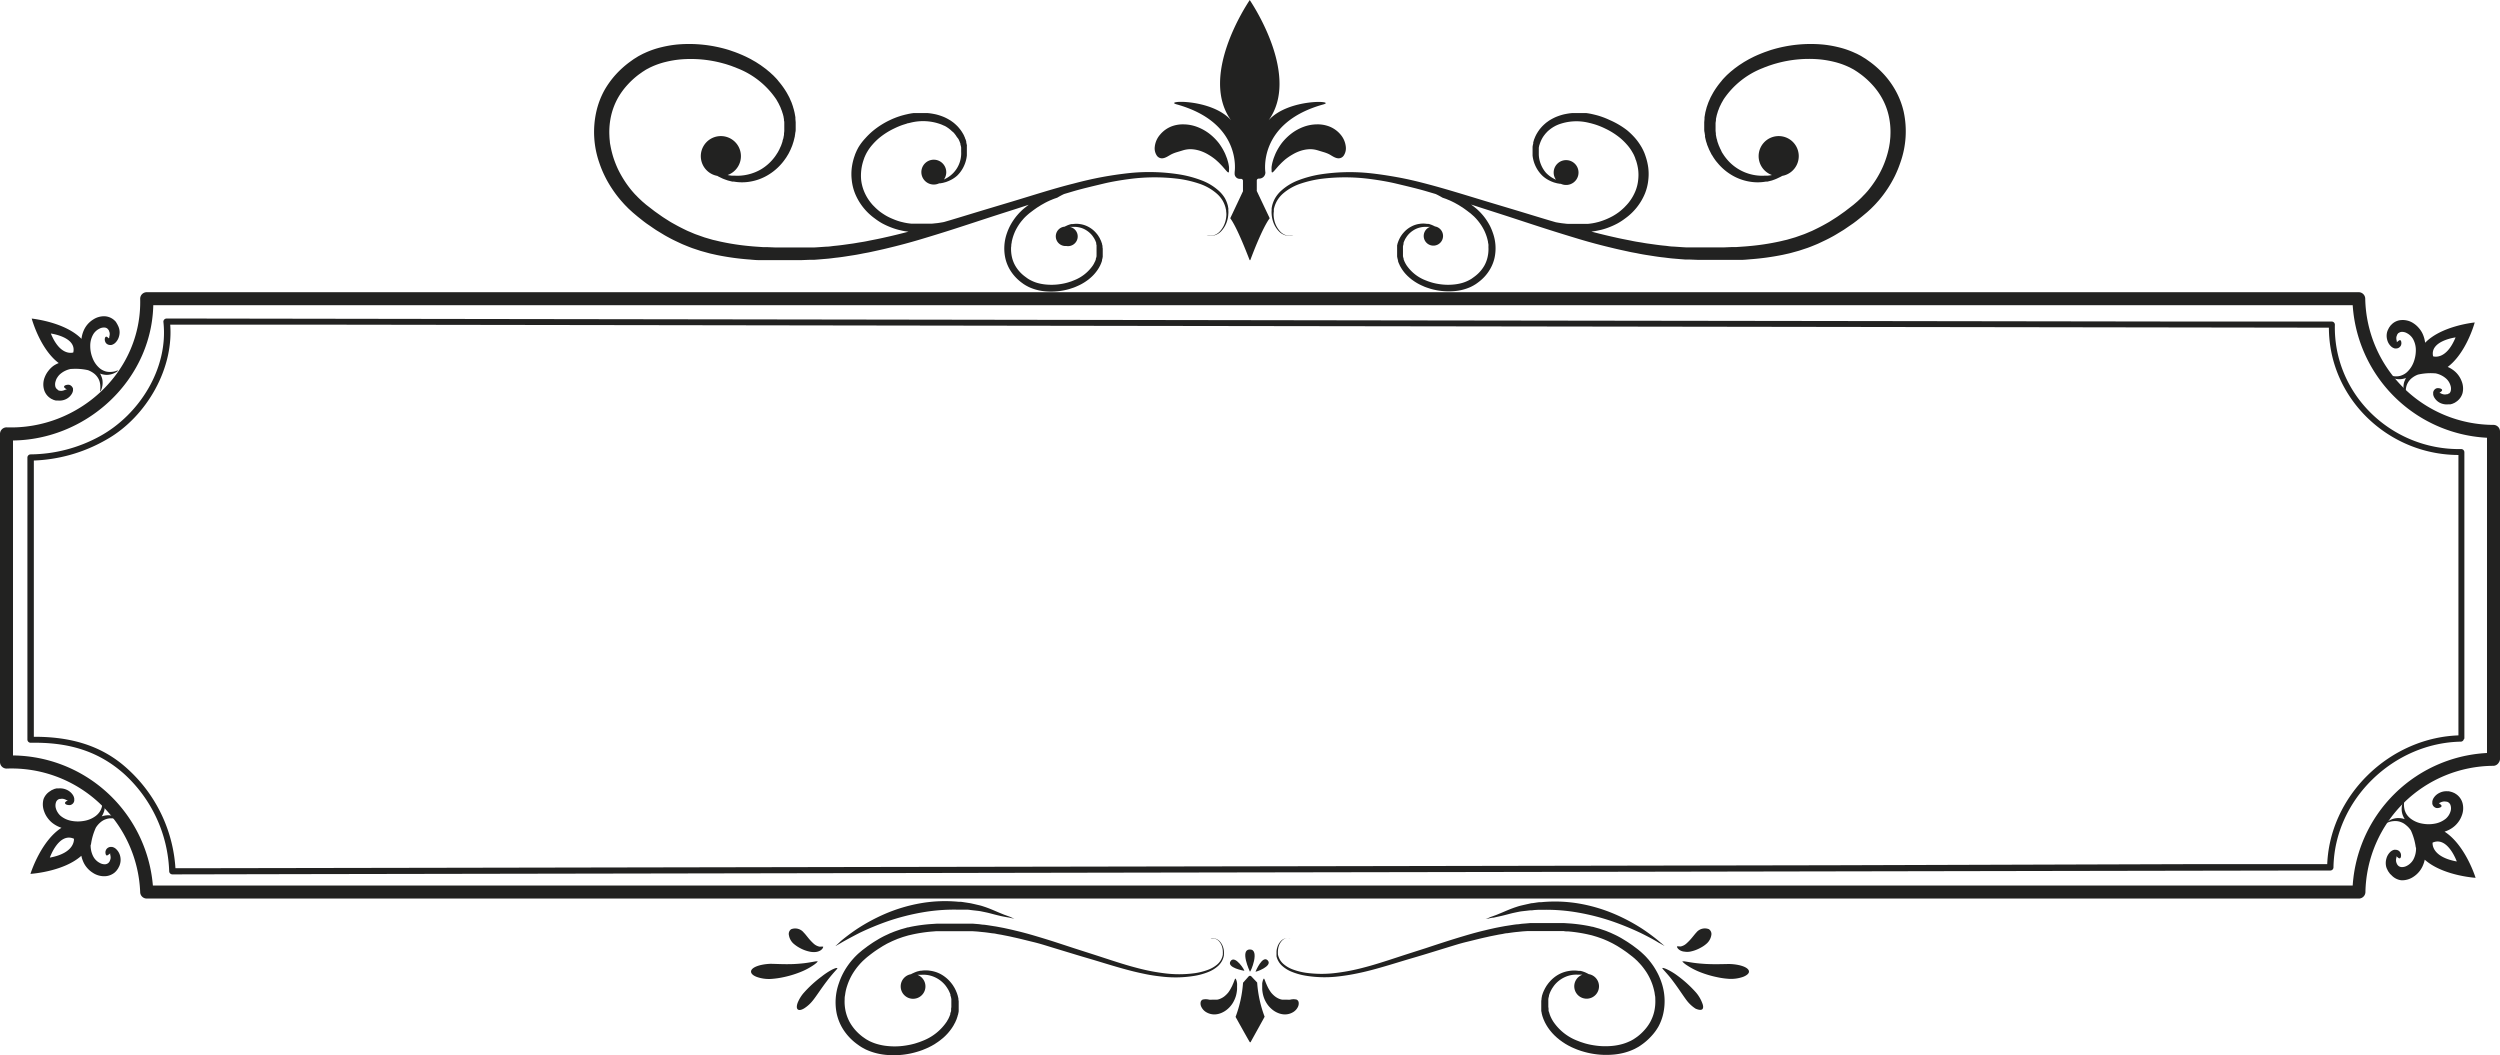 <svg xmlns="http://www.w3.org/2000/svg" viewBox="0 0 517.19 218.31"><defs><style>.cls-1{fill:#222221;}</style></defs><g id="Capa_2" data-name="Capa 2"><g id="object"><path class="cls-1" d="M268.24,206.79a.77.77,0,0,1,.41.51,1.6,1.6,0,0,1-.14,1,2.54,2.54,0,0,1-1.07,1.13,3.26,3.26,0,0,1-1.86.42,3.86,3.86,0,0,1-1.19-.29,4.57,4.57,0,0,1-1.31-.81,5.37,5.37,0,0,1-1.07-1.25,5.89,5.89,0,0,1-.65-1.46,7.06,7.06,0,0,1-.24-1.41c0-.22,0-.43,0-.62s0-.37,0-.53.06-.31.08-.44.07-.23.1-.32.12-.27.17-.27.1.09.17.26l.26.68c.06.14.13.28.19.44l.23.48a8.13,8.13,0,0,0,.62,1,4.92,4.92,0,0,0,.79.79,3.73,3.73,0,0,0,.83.5,2.8,2.8,0,0,0,.72.21l.14,0h.32l.58,0a2.85,2.85,0,0,0,.58,0A2.74,2.74,0,0,1,268.24,206.79Z"/><path class="cls-1" d="M261.62,210.33a24.82,24.82,0,0,1-1.54-7s0-.06,0-.06L258.88,202a.38.38,0,0,0-.57,0l-1.16,1.31s0,0,0,.06a24.93,24.93,0,0,1-1.54,7s2.38,4.3,2.92,5.19a.12.12,0,0,0,.21,0C259.24,214.63,261.63,210.36,261.62,210.33Z"/><path class="cls-1" d="M248.8,206.79a.75.75,0,0,0-.41.51,1.54,1.54,0,0,0,.14,1,2.54,2.54,0,0,0,1.07,1.13,3.26,3.26,0,0,0,1.86.42,3.86,3.86,0,0,0,1.19-.29,4.71,4.71,0,0,0,1.31-.81,5.37,5.37,0,0,0,1.07-1.25,6.28,6.28,0,0,0,.65-1.46,7.06,7.06,0,0,0,.24-1.41c0-.22,0-.43,0-.62a4.15,4.15,0,0,0,0-.53c0-.16-.05-.31-.07-.44s-.07-.23-.1-.32-.12-.27-.17-.27-.1.09-.17.26l-.26.68c-.06.14-.13.28-.19.44s-.15.31-.24.48a6.94,6.94,0,0,1-.61,1,5.36,5.36,0,0,1-.79.79,3.57,3.57,0,0,1-.84.5,2.63,2.63,0,0,1-.71.21l-.14,0h-.32l-.58,0a2.84,2.84,0,0,1-.58,0A2.74,2.74,0,0,0,248.8,206.79Z"/><path class="cls-1" d="M258.57,201s-2.15-4.57,0-4.58S258.7,201.25,258.57,201Z"/><path class="cls-1" d="M259.74,201s1.44-3.5,2.53-2.31S259.65,201.17,259.74,201Z"/><path class="cls-1" d="M257.4,200.83s-3.74-.62-2.82-2S257.63,200.87,257.4,200.83Z"/><path class="cls-1" d="M344.09,209.69a10.3,10.3,0,0,1-1,2.68,10.59,10.59,0,0,1-1.48,2,11.86,11.86,0,0,1-1.71,1.55l-.46.33-.24.16-.25.16-.51.28-.26.14-.26.12a12.09,12.09,0,0,1-2.12.73,13.47,13.47,0,0,1-2.16.34,16.66,16.66,0,0,1-4.19-.19,16.14,16.14,0,0,1-2-.47c-.33-.09-.64-.2-.95-.31s-.31-.12-.47-.18l-.45-.19-.45-.2-.43-.22-.22-.11-.21-.12-.42-.24-.41-.27-.2-.13-.19-.14-.39-.28-.36-.3a2.67,2.67,0,0,1-.36-.31l-.34-.31c-.22-.23-.44-.44-.64-.69a10,10,0,0,1-1.06-1.48l-.22-.4-.1-.19-.09-.21-.18-.4-.15-.42-.07-.21-.06-.21-.1-.42c0-.14-.05-.28-.08-.42l0-.22,0-.21,0-.42c0-.14,0-.28,0-.42v-.2l0-.21,0-.41.06-.4,0-.19.05-.2L319,206l.12-.37.06-.18.07-.18.15-.35.17-.33.08-.17.1-.16.18-.31.21-.29a5.89,5.89,0,0,1,.44-.55,6.86,6.86,0,0,1,2-1.59,6.55,6.55,0,0,1,2.13-.67,6,6,0,0,1,1.86,0l.2,0,.19,0,.37.09c.23.08.45.15.64.23l.52.25.17.1a2.56,2.56,0,1,1-1.3.12l-.18,0-.34,0-.18,0h-.18a5.67,5.67,0,0,0-1.61.12,5.94,5.94,0,0,0-3.37,2.14c-.11.16-.23.31-.33.48a2.13,2.13,0,0,0-.16.25l-.14.26a.91.91,0,0,0-.07.14l-.07.14-.12.28-.1.29-.06.15a.83.83,0,0,1,0,.15l-.08.3-.06.32,0,.16a.78.78,0,0,0,0,.16l0,.32v.67l0,.33.05.34a1,1,0,0,0,0,.17l0,.17c0,.11,0,.22.08.34l.1.33.05.17.06.17.13.33.16.33.08.16.09.16.19.32a10.54,10.54,0,0,0,5,4l.41.16c.13.05.27.11.41.15s.56.19.85.27a14.63,14.63,0,0,0,1.77.38,14.8,14.8,0,0,0,3.71.13,11.65,11.65,0,0,0,1.86-.31,9.42,9.42,0,0,0,1.78-.63l.21-.09.21-.11.41-.23.19-.13a1.37,1.37,0,0,0,.2-.13l.4-.28a9.88,9.88,0,0,0,1.43-1.31,9,9,0,0,0,1.22-1.67,8.61,8.61,0,0,0,.85-2.18,9.55,9.55,0,0,0,.23-2.6c0-.23,0-.46-.05-.7s-.07-.47-.11-.71a13.09,13.09,0,0,0-.37-1.43,12.16,12.16,0,0,0-.57-1.43,12,12,0,0,0-.78-1.39,15.26,15.26,0,0,0-1-1.34c-.19-.21-.37-.42-.57-.62l-.29-.31-.32-.29a2.89,2.89,0,0,0-.32-.29l-.33-.28-.73-.56-.36-.28-.38-.27-.38-.26-.38-.26-.79-.5c-.27-.17-.54-.31-.82-.47s-.55-.29-.84-.43l-.43-.21-.44-.19-.44-.19-.45-.17-.92-.32-.94-.28c-.16-.05-.32-.08-.48-.12l-.48-.11a30.63,30.63,0,0,0-4-.61c-.34,0-.69,0-1-.08l-.52,0-.52,0-1.05,0-1.06,0h-2.14l-1.06,0h-.53l-.53,0-1.06.07-1.07.11c-.71.06-1.41.17-2.12.27-.36,0-.71.11-1.06.17s-.71.11-1.06.19c-.71.14-1.41.27-2.11.44-1.41.3-2.8.67-4.18,1s-2.76.78-4.12,1.19l-4,1.23c-1.33.41-2.66.8-4,1.19-2.6.78-5.13,1.58-7.59,2.22-1.24.33-2.45.6-3.65.83s-2.36.4-3.51.52a24.13,24.13,0,0,1-6.41-.19,13.42,13.42,0,0,1-2.74-.75,6.71,6.71,0,0,1-2.18-1.33,3.79,3.79,0,0,1-.73-.93,3.7,3.7,0,0,1-.39-1l0-.26a2.13,2.13,0,0,1,0-.25c0-.17,0-.33,0-.49a3.51,3.51,0,0,1,.17-.89,3.11,3.11,0,0,1,.76-1.3,1.85,1.85,0,0,1,1-.54,1.56,1.56,0,0,1,.68,0,.91.91,0,0,1,.17,0l.05,0a1,1,0,0,1-.23,0,1.66,1.66,0,0,0-.65,0,1.81,1.81,0,0,0-.87.55,3,3,0,0,0-.66,1.25,3.69,3.69,0,0,0-.13.84,3.4,3.4,0,0,0,0,.45,2,2,0,0,0,0,.24l.05.23a3.85,3.85,0,0,0,.39.92,3.64,3.64,0,0,0,.7.83,6.35,6.35,0,0,0,2.09,1.19,13.37,13.37,0,0,0,2.67.65,23.75,23.75,0,0,0,6.26,0c1.12-.14,2.27-.33,3.44-.58s2.36-.56,3.57-.9c2.42-.69,4.92-1.54,7.51-2.38l3.94-1.26c1.32-.44,2.66-.88,4-1.31s2.73-.86,4.12-1.27,2.79-.8,4.22-1.13c.71-.18,1.43-.33,2.14-.49l1.08-.21c.37-.06.72-.14,1.09-.19.73-.11,1.45-.24,2.18-.32.37,0,.73-.09,1.1-.12l1.1-.09.55-.05.55,0,1.1,0h3.24l1.08,0H323l.54,0,1.07.07a33.24,33.24,0,0,1,4.24.57l.52.12c.17,0,.35.07.52.12l1,.28,1,.34c.17.05.33.12.5.18l.48.2a4.89,4.89,0,0,1,.48.2l.47.22c.31.14.62.29.92.45s.6.32.89.5l.85.52.42.27c.13.1.27.19.41.28l.4.28c.14.09.26.2.39.29l.77.58.38.32a3.87,3.87,0,0,1,.37.32l.36.33.35.34c.23.23.44.48.65.71a16.15,16.15,0,0,1,1.14,1.51,17,17,0,0,1,.91,1.59,14.36,14.36,0,0,1,.68,1.65A12,12,0,0,1,344.09,209.69Z"/><path class="cls-1" d="M352.14,208.81c.27-.22.26-.71,0-1.33a7.24,7.24,0,0,0-1.24-2.11,24.36,24.36,0,0,0-3.74-3.43,13.17,13.17,0,0,0-2.18-1.35,4.12,4.12,0,0,0-.75-.3c-.18-.06-.3-.08-.32,0s.05.12.17.27l.52.58c.43.48,1,1.14,1.54,1.88,1.12,1.48,2.24,3.24,2.84,4a7.25,7.25,0,0,0,1.8,1.65C351.39,208.93,351.88,209,352.14,208.81Z"/><path class="cls-1" d="M361.82,201c0-.86-1.83-1.5-4-1.57-1.08,0-3.49.12-5.64-.06a27.14,27.14,0,0,1-2.84-.35l-.92-.15c-.22,0-.36,0-.38,0s.06.14.24.29a5.48,5.48,0,0,0,.76.57,14.46,14.46,0,0,0,2.72,1.4,21,21,0,0,0,3.36,1,16.28,16.28,0,0,0,2.59.37,7.55,7.55,0,0,0,2.92-.42C361.38,201.78,361.83,201.39,361.82,201Z"/><path class="cls-1" d="M344.37,195.71l-1.17-1a40.57,40.57,0,0,0-3.42-2.54,38.31,38.31,0,0,0-5.59-3,33.06,33.06,0,0,0-7.49-2.24,29.53,29.53,0,0,0-7.84-.29l-.44,0-.44.06-.86.13c-.28,0-.56.08-.83.14l-.8.18c-.52.12-1,.22-1.51.38l-.7.23-.65.24c-.85.33-1.58.66-2.24.93l-.9.37-.78.28-.33.12-.3.12a1.59,1.59,0,0,1-.43.18.91.91,0,0,1-.29,0l-.1,0,.09,0a1,1,0,0,0,.3.06,1.55,1.55,0,0,0,.49-.09,6.19,6.19,0,0,1,.64-.12c.25,0,.53-.08.83-.15s.63-.13,1-.22c.7-.16,1.48-.38,2.33-.59l.65-.14.69-.14c.45-.09.95-.13,1.46-.19l.77-.09c.27,0,.54,0,.81-.06l.82-.05.43,0H319a38.08,38.08,0,0,1,7.42.56,47,47,0,0,1,7.23,1.86,58.69,58.69,0,0,1,5.7,2.34c1.59.78,2.85,1.46,3.72,2Z"/><path class="cls-1" d="M353.52,192.22a2.27,2.27,0,0,0-2.61.72c-.2.2-.49.58-.84,1a10.49,10.49,0,0,1-1.17,1.23,2.55,2.55,0,0,1-1.2.63c-.38,0-.69-.06-.75,0s0,.12.05.26a1.53,1.53,0,0,0,.46.47,2.09,2.09,0,0,0,1,.34,3.55,3.55,0,0,0,1.17,0,7.27,7.27,0,0,0,2.16-.79,6.06,6.06,0,0,0,1.35-.94,3,3,0,0,0,.89-1.67A1.2,1.2,0,0,0,353.52,192.22Z"/><path class="cls-1" d="M173.1,209.72a10.37,10.37,0,0,0,1,2.67,11,11,0,0,0,1.47,2.05,11.42,11.42,0,0,0,1.72,1.55l.46.33.24.16.25.16c.16.1.34.19.51.28l.25.14.26.12a12.19,12.19,0,0,0,2.13.73,13.47,13.47,0,0,0,2.16.34,16.56,16.56,0,0,0,4.18-.19,15.87,15.87,0,0,0,2-.47c.32-.09.64-.2.95-.31.16-.05.31-.12.46-.18l.46-.19.45-.2.43-.22.22-.11.21-.12.42-.24.4-.27.2-.13.2-.14.38-.28.37-.3c.13-.09.24-.2.36-.3l.34-.32c.22-.23.44-.44.64-.69a10,10,0,0,0,1.06-1.48l.21-.4.11-.19.09-.21.18-.4c.05-.14.1-.28.14-.42l.08-.21c0-.07,0-.14.05-.21s.07-.28.11-.42.05-.28.08-.42l0-.22a1.49,1.49,0,0,0,0-.21l0-.42v-.62l0-.21,0-.41-.06-.4,0-.19-.05-.2-.09-.38-.12-.37-.06-.18-.08-.18-.14-.35-.17-.33-.08-.17s-.07-.1-.1-.16l-.19-.31c-.06-.1-.13-.19-.2-.29s-.29-.37-.44-.55a7.16,7.16,0,0,0-2-1.59,6.55,6.55,0,0,0-2.13-.67,6,6,0,0,0-1.86,0l-.2,0-.19.05-.37.09a6.65,6.65,0,0,0-.64.24l-.53.24-.16.1a2.56,2.56,0,1,0,1.3.12l.18,0,.34,0,.18,0h.18a5.67,5.67,0,0,1,1.61.12,6,6,0,0,1,3.37,2.14c.11.16.23.31.33.48s.11.16.16.25l.14.26.07.14.06.14.13.28.1.29,0,.15s0,.1.05.15l.08.3.06.32,0,.16s0,.1,0,.16,0,.21,0,.32V208c0,.11,0,.22,0,.33l-.05.34c0,.06,0,.11,0,.17l0,.17c0,.11,0,.22-.07.34l-.1.33c0,.06,0,.12,0,.17l-.07.17-.13.33-.15.33-.08.16-.1.16-.18.32a10.59,10.59,0,0,1-5,4l-.41.16c-.14.05-.27.11-.41.15s-.56.19-.85.27a15.05,15.05,0,0,1-1.77.38,14.36,14.36,0,0,1-3.71.13,11.65,11.65,0,0,1-1.86-.31,9.86,9.86,0,0,1-1.78-.62l-.22-.1-.2-.11-.41-.23-.2-.13-.19-.13-.4-.28a10.51,10.51,0,0,1-1.44-1.31,9.43,9.43,0,0,1-1.21-1.67,8.61,8.61,0,0,1-.85-2.18,9.17,9.17,0,0,1-.23-2.6c0-.23,0-.46.05-.7s.07-.47.11-.7a9.52,9.52,0,0,1,.37-1.44,12.16,12.16,0,0,1,.57-1.43,12,12,0,0,1,.78-1.39,13.46,13.46,0,0,1,1-1.34c.18-.2.36-.42.56-.62l.3-.31.32-.29.32-.29.33-.28.72-.56.37-.28.37-.27.38-.26.39-.26.79-.5c.26-.17.54-.31.81-.47s.56-.29.85-.43l.43-.21.44-.19.44-.18a3.52,3.52,0,0,1,.45-.18l.91-.32.95-.28c.15-.05.32-.08.48-.12l.48-.11a30.63,30.63,0,0,1,4-.61l1-.08.52,0,.53,0,1.05,0,1.06,0h2.14l1.05,0h.54l.53,0,1.06.07,1.06.11c.71.06,1.42.17,2.13.27.36,0,.71.11,1.06.17s.71.11,1.06.19c.71.14,1.41.27,2.11.44,1.41.3,2.8.67,4.18,1s2.76.78,4.11,1.19l4.05,1.23c1.33.41,2.66.8,4,1.19,2.6.78,5.13,1.58,7.59,2.22,1.23.33,2.45.6,3.64.84s2.37.39,3.52.51a24.13,24.13,0,0,0,6.41-.19,13.42,13.42,0,0,0,2.74-.75,6.82,6.82,0,0,0,2.18-1.33,4,4,0,0,0,.73-.93,3.7,3.7,0,0,0,.39-1l.05-.26c0-.08,0-.17,0-.25a2.69,2.69,0,0,0,0-.49,3.13,3.13,0,0,0-.16-.89,3.22,3.22,0,0,0-.76-1.3,2,2,0,0,0-1-.54,1.52,1.52,0,0,0-.67,0l-.17.05,0,0,.22,0a1.66,1.66,0,0,1,.65,0,1.79,1.79,0,0,1,.88.55,3,3,0,0,1,.66,1.25,3.28,3.28,0,0,1,.12.84,2.26,2.26,0,0,1,0,.45,2,2,0,0,1,0,.24l-.05.23a3.32,3.32,0,0,1-.38.92,3.64,3.64,0,0,1-.7.83,6.4,6.4,0,0,1-2.1,1.19,13.27,13.27,0,0,1-2.66.65,23.75,23.75,0,0,1-6.26,0c-1.12-.14-2.27-.33-3.44-.58s-2.36-.56-3.57-.9c-2.42-.69-4.92-1.54-7.52-2.38l-3.93-1.26-4-1.31c-1.36-.44-2.74-.86-4.12-1.27s-2.8-.8-4.22-1.13c-.71-.18-1.43-.33-2.15-.49-.35-.08-.72-.14-1.08-.21s-.72-.14-1.08-.19c-.73-.11-1.45-.24-2.18-.32-.37,0-.73-.09-1.1-.12l-1.1-.09-.55,0-.55,0-1.1,0h-3.25l-1.07,0h-.54l-.54,0-1.07.07a33.24,33.24,0,0,0-4.24.57l-.52.12c-.17,0-.35.07-.52.12l-1,.28-1,.34-.49.18-.48.2a4,4,0,0,0-.48.2l-.47.22c-.31.14-.62.29-.92.45s-.6.32-.89.5l-.86.52-.41.27-.41.28-.4.28c-.14.09-.26.2-.39.29l-.77.58-.38.32-.38.32-.36.33-.34.34c-.23.23-.44.48-.65.71a16.15,16.15,0,0,0-1.14,1.51,15,15,0,0,0-.91,1.59,13.8,13.8,0,0,0-.68,1.66A11.79,11.79,0,0,0,173.1,209.72Z"/><path class="cls-1" d="M165.05,208.83c.26.22.74.12,1.31-.22a7.28,7.28,0,0,0,1.81-1.65c.6-.72,1.73-2.48,2.85-3.94.55-.74,1.11-1.4,1.54-1.89l.52-.58c.12-.15.18-.25.15-.28s-.12,0-.31,0a5.45,5.45,0,0,0-.74.3A14.39,14.39,0,0,0,170,202a24.39,24.39,0,0,0-3.74,3.42A7.3,7.3,0,0,0,165,207.5C164.79,208.12,164.78,208.61,165.05,208.83Z"/><path class="cls-1" d="M155.37,201c0,.43.44.82,1.18,1.1a7.51,7.51,0,0,0,2.92.42,17.17,17.17,0,0,0,2.58-.36,20.73,20.73,0,0,0,3.37-1,14,14,0,0,0,2.73-1.4,6.17,6.17,0,0,0,.76-.57c.17-.16.25-.26.23-.31s-.15,0-.38,0l-.91.16a24.9,24.9,0,0,1-2.85.35c-2.15.17-4.56,0-5.64,0C157.2,199.48,155.38,200.12,155.37,201Z"/><path class="cls-1" d="M172.82,195.74l1.34-.78c.87-.5,2.13-1.18,3.72-2a58.27,58.27,0,0,1,5.69-2.35,47.17,47.17,0,0,1,7.24-1.86,38,38,0,0,1,7.41-.56h.43l.42,0,.83,0c.27,0,.54,0,.8.06l.78.09c.51.06,1,.1,1.46.19l.68.14.66.14c.85.21,1.63.43,2.32.59.35.09.67.16,1,.22s.57.11.82.15.47.07.64.12a1.65,1.65,0,0,0,.49.09.86.86,0,0,0,.3-.06l.1,0-.1,0a.92.92,0,0,1-.29,0,1.47,1.47,0,0,1-.43-.18l-.3-.12-.34-.12-.77-.28-.91-.37c-.65-.27-1.38-.6-2.23-.93l-.65-.24-.7-.23c-.49-.16-1-.25-1.51-.38l-.8-.18c-.27-.06-.55-.09-.83-.14l-.86-.13-.44-.06-.45,0a29.47,29.47,0,0,0-7.83.29,33.31,33.31,0,0,0-7.5,2.24,38.69,38.69,0,0,0-5.58,3,40.57,40.57,0,0,0-3.42,2.54Z"/><path class="cls-1" d="M163.66,192.24a1.19,1.19,0,0,0-.45,1.24,3,3,0,0,0,.88,1.67,7,7,0,0,0,1.35.95,7.27,7.27,0,0,0,2.16.79,3.93,3.93,0,0,0,1.18.05,2.32,2.32,0,0,0,1-.35,1.38,1.38,0,0,0,.45-.48c.07-.15.08-.24.05-.27s-.37,0-.75,0a2.57,2.57,0,0,1-1.21-.63,10.45,10.45,0,0,1-1.16-1.24c-.35-.43-.64-.81-.85-1A2.27,2.27,0,0,0,163.66,192.24Z"/><path class="cls-1" d="M517.19,157.08V89.25a1.36,1.36,0,0,0-1.35-1.35,26.63,26.63,0,0,1-26.53-26.11A1.36,1.36,0,0,0,488,60.45H30.36A1.35,1.35,0,0,0,29,61.79C29.4,77,16.21,88.93,1.35,88.41A1.36,1.36,0,0,0,0,89.76v67.89A1.36,1.36,0,0,0,1.35,159,26.64,26.64,0,0,1,29,184.54a1.36,1.36,0,0,0,1.34,1.35H488a1.37,1.37,0,0,0,1.35-1.35,26.63,26.63,0,0,1,26.53-26.11,1.35,1.35,0,0,0,0-2.69,29.37,29.37,0,0,0-29.22,28.8l1.34-1.35H30.36l1.35,1.35A29.37,29.37,0,0,0,1.35,156.3l1.34,1.35V89.76L1.35,91.11c16.29.56,30.78-12.74,30.36-29.32l-1.35,1.35H488l-1.34-1.35A29.38,29.38,0,0,0,515.84,90.6l-1.34-1.35v67.83A1.35,1.35,0,0,0,517.19,157.08Z"/><path class="cls-1" d="M509.82,152.77V93.55a.66.66,0,0,0-.66-.65c-14.3.26-26.47-11.25-26.13-25.73a.65.65,0,0,0-.65-.65l-29,0-73.53-.11-98.07-.14-102.58-.16-87.05-.13-51.5-.08H34.46a.66.66,0,0,0-.66.66c1.09,9.6-4.94,19.19-13.13,23.68A30.33,30.33,0,0,1,6.33,94a.67.67,0,0,0-.66.66V153a.67.67,0,0,0,.66.66c7.28-.13,13.61,1.41,19.21,6.32A28.53,28.53,0,0,1,35,180.23a.67.67,0,0,0,.66.66l29-.06,73.68-.13,98.15-.18L339,180.34l86.67-.16,50.7-.09h5.72a.66.66,0,0,0,.65-.66c.22-14.06,12.47-25.78,26.4-26a.66.66,0,0,0,0-1.31c-14.65.22-27.48,12.53-27.71,27.3l.66-.65-29,0L379.4,179l-98.15.18-102.49.18-86.67.16-50.7.09H35.67l.66.66a30.3,30.3,0,0,0-9.87-21.14c-5.68-5.25-12.62-6.83-20.13-6.7L7,153V94.63l-.65.66a32.41,32.41,0,0,0,15.8-4.42c8.18-4.66,14.06-14.85,13-24.37l-.65.66,29,0,73.53.11,98.07.15,102.57.15,87.06.13,51.49.08h6.24l-.66-.66c-.36,15.18,12.44,27.32,27.44,27l-.65-.66v59.22A.66.66,0,0,0,509.82,152.77Z"/><path class="cls-1" d="M393.83,23.12a16.69,16.69,0,0,0-1.68-4.38,17.77,17.77,0,0,0-2.4-3.34,20.2,20.2,0,0,0-2.8-2.53l-.76-.54a3.77,3.77,0,0,0-.39-.26l-.41-.25a8.28,8.28,0,0,0-.82-.47l-.42-.22-.43-.19a18,18,0,0,0-3.47-1.19,22.63,22.63,0,0,0-3.52-.57,28,28,0,0,0-10.06,1.07c-.53.15-1,.34-1.55.52l-.75.29-.75.31-.73.33-.71.36-.35.18-.35.2-.68.39-.66.43-.33.21-.32.23-.63.46-.6.49c-.2.15-.39.33-.58.5s-.38.34-.56.52c-.35.37-.72.72-1,1.11a16.81,16.81,0,0,0-1.73,2.43l-.35.64-.17.32-.15.34-.29.66-.24.68-.12.34-.09.35-.18.68-.12.7-.06.34,0,.35-.06.68c0,.23,0,.46,0,.68v.34l0,.34c0,.22,0,.44.05.66s.07.44.11.66,0,.21,0,.32l.07.31.15.63.2.6c0,.1.06.2.1.3l.12.29.23.57c.1.18.19.37.28.55l.14.27c0,.08.1.17.15.25l.31.51c.1.16.22.32.33.48.22.32.48.6.72.89a11.27,11.27,0,0,0,3.31,2.6,10.66,10.66,0,0,0,3.48,1.09,9.77,9.77,0,0,0,3-.06l.33,0,.32-.08.6-.15c.37-.13.73-.25,1-.38l.86-.41.27-.16a4.15,4.15,0,1,0-2.12-.18l-.3.06-.56.07-.28,0-.3,0a9.38,9.38,0,0,1-2.63-.21,9.54,9.54,0,0,1-5.49-3.49,8.43,8.43,0,0,1-.55-.78c-.09-.13-.18-.27-.26-.41L356,31l-.12-.22-.1-.23c-.06-.15-.13-.3-.2-.45l-.17-.48-.09-.24a2.33,2.33,0,0,0-.07-.25c0-.16-.09-.33-.13-.5s-.07-.34-.1-.51l-.05-.26,0-.26-.06-.53,0-.54v-.27l0-.28,0-.54.08-.55,0-.28.06-.28.12-.55c.06-.18.11-.36.17-.55s.05-.18.08-.27l.11-.27.21-.55.26-.53.13-.27.15-.26.3-.53a17.29,17.29,0,0,1,8.16-6.49c.22-.1.44-.18.67-.26s.44-.18.67-.25c.46-.15.92-.31,1.39-.43a25.11,25.11,0,0,1,8.95-.84,20.84,20.84,0,0,1,3,.51,16.08,16.08,0,0,1,2.9,1l.35.16.34.18c.22.12.45.23.66.37l.33.21.32.21.64.46a17,17,0,0,1,2.35,2.13,14.49,14.49,0,0,1,2,2.74,13.62,13.62,0,0,1,1.39,3.56,15.34,15.34,0,0,1,.38,4.24c0,.37-.06.75-.09,1.14s-.11.76-.17,1.15a18.77,18.77,0,0,1-.61,2.34,18.24,18.24,0,0,1-.93,2.33,20.53,20.53,0,0,1-1.27,2.28,23.39,23.39,0,0,1-1.6,2.18c-.3.34-.6.69-.93,1-.16.17-.31.34-.48.5l-.51.48c-.17.17-.35.32-.53.47l-.54.46-1.18.91c-.2.15-.39.31-.6.46l-.61.43-.62.44c-.21.14-.41.29-.63.42l-1.29.82c-.43.26-.88.5-1.33.75s-.91.48-1.38.71l-.7.34c-.23.12-.47.21-.71.31l-.73.31c-.24.1-.48.2-.73.28l-1.5.53-1.54.45c-.25.08-.52.13-.78.19l-.79.19a49.67,49.67,0,0,1-6.55,1c-.56.06-1.13.09-1.69.13l-.85.06-.86,0-1.72.07-1.73,0-1.74,0h-1.74l-1.73,0-.87,0-.86-.05-1.74-.12c-.58,0-1.16-.11-1.74-.17-1.16-.1-2.31-.28-3.47-.44-.58-.07-1.15-.19-1.73-.28s-1.16-.18-1.73-.31c-1.15-.23-2.3-.44-3.45-.71-1.64-.36-3.28-.77-4.9-1.19h.05l.49-.07.48-.08c.32-.06.64-.14,1-.21a13.67,13.67,0,0,0,1.81-.59,15,15,0,0,0,1.67-.78,13.09,13.09,0,0,0,1.52-1,11.91,11.91,0,0,0,4.07-5.12,10.26,10.26,0,0,0,.7-2.8,10.69,10.69,0,0,0,0-2.54,12.09,12.09,0,0,0-.52-2.27c-.06-.18-.12-.37-.19-.55s-.06-.18-.1-.27l-.12-.27a5,5,0,0,0-.25-.52l-.13-.26-.15-.25a11.84,11.84,0,0,0-1.33-1.84,15.17,15.17,0,0,0-1.58-1.53A16.68,16.68,0,0,0,333,24.83a16,16,0,0,0-1.9-.76c-.32-.11-.64-.2-1-.29l-.48-.12-.49-.11-.48-.09-.49-.07-.24,0-.25,0-.48,0-.49,0h-1l-.47,0-.48.05-.47.07c-.3.06-.61.11-.91.19a11.19,11.19,0,0,0-1.74.61l-.4.2-.2.11-.2.11-.38.23-.36.26-.18.13-.17.14-.33.29-.31.3-.15.16-.14.16-.28.33-.24.34-.12.17-.11.18-.21.35-.18.36-.09.19-.07.18-.15.37-.11.38-.06.18,0,.19c0,.12-.05.25-.08.37l-.06.37,0,.19c0,.06,0,.12,0,.18s0,.25,0,.37v.36c0,.24,0,.47,0,.7a6.92,6.92,0,0,0,.76,2.49,6.67,6.67,0,0,0,1.37,1.79,6.1,6.1,0,0,0,1.55,1l.19.09.18.07.36.14.66.18.58.1h.19a2.57,2.57,0,1,0-1-.84l-.18-.08-.3-.16-.16-.09-.16-.09a6.16,6.16,0,0,1-1.25-1,6,6,0,0,1-1-1.6,6.11,6.11,0,0,1-.5-2.11c0-.2,0-.39,0-.59s0-.2,0-.3l0-.3c0-.05,0-.1,0-.15l0-.15.06-.3c0-.1.06-.2.08-.3l.05-.15a.88.88,0,0,1,.05-.15l.11-.3.13-.3.07-.15s.05-.09.07-.14l.16-.29.18-.28.1-.14.1-.13.21-.27.23-.25.12-.13.12-.12.26-.23.28-.22.14-.11.15-.1.3-.2.32-.18.16-.09.17-.08.34-.15a10.65,10.65,0,0,1,6.42-.39l.43.1.43.12c.28.08.57.17.85.27a15.36,15.36,0,0,1,1.68.71,15.08,15.08,0,0,1,3.14,2,13.13,13.13,0,0,1,1.35,1.34,8.8,8.8,0,0,1,1.1,1.54l.12.2.11.21a3.36,3.36,0,0,1,.2.43l.09.21.09.23c0,.15.11.3.16.46a10.44,10.44,0,0,1,.43,1.9,9.05,9.05,0,0,1,0,2.09,8.32,8.32,0,0,1-.56,2.29,9.62,9.62,0,0,1-1.31,2.28c-.13.18-.29.36-.45.54s-.33.34-.49.52a13.53,13.53,0,0,1-1.14,1,12.14,12.14,0,0,1-1.3.85,14.27,14.27,0,0,1-3,1.23c-.27.06-.54.14-.82.19l-.43.08-.43.06-.43.05-.44,0-.91,0-.47,0h-1.39l-.94,0c-.32,0-.63-.06-.95-.09s-.63-.08-.94-.13l-.48-.08-.23-.05-1.27-.37c-2.22-.66-4.42-1.34-6.6-2l-6.47-1.94c-4.24-1.28-8.37-2.58-12.39-3.63-2-.53-4-1-6-1.36s-3.86-.64-5.73-.84A40,40,0,0,0,273,36.1a23.22,23.22,0,0,0-4.47,1.22A11.17,11.17,0,0,0,265,39.5,6.49,6.49,0,0,0,263.79,41a6.18,6.18,0,0,0-.64,1.66l-.08.42c0,.13,0,.27,0,.41a5.28,5.28,0,0,0,0,.79,6.1,6.1,0,0,0,.27,1.46,5.27,5.27,0,0,0,1.24,2.12,3.09,3.09,0,0,0,1.58.88,2.72,2.72,0,0,0,1.11,0l.27-.09.08,0a2,2,0,0,0-.37.05,2.61,2.61,0,0,1-1.06,0,2.89,2.89,0,0,1-1.43-.9,5.17,5.17,0,0,1-1.08-2,5.87,5.87,0,0,1-.2-1.36,4.68,4.68,0,0,1,.05-.74,2.47,2.47,0,0,1,0-.38c0-.13.05-.25.08-.38a5.81,5.81,0,0,1,.64-1.51,6.19,6.19,0,0,1,1.13-1.35,10.73,10.73,0,0,1,3.42-2,23.27,23.27,0,0,1,4.35-1.06,39.63,39.63,0,0,1,10.23,0c1.82.24,3.69.54,5.6,1s3.86.91,5.83,1.47l2.2.65a14.45,14.45,0,0,1,1.4.75l.6.21a3,3,0,0,1,.36.14l.36.15a3.68,3.68,0,0,1,.35.15l.34.16c.23.12.46.22.68.35l.66.37.63.4a3.28,3.28,0,0,1,.31.2l.3.21.3.22.3.22c.19.15.38.3.58.44l.26.23.26.23.26.23.23.24c.17.16.31.34.46.51a11.66,11.66,0,0,1,.79,1.06,11.22,11.22,0,0,1,.63,1.11,10.21,10.21,0,0,1,.46,1.15,9.59,9.59,0,0,1,.3,1.14c0,.19.07.38.09.57s0,.37,0,.55a7.37,7.37,0,0,1-.18,2.08,6.5,6.5,0,0,1-.67,1.75,7.38,7.38,0,0,1-1,1.35,7.56,7.56,0,0,1-1.15,1l-.32.23-.15.11-.16.1a3.47,3.47,0,0,1-.33.18l-.16.09-.17.08a7.07,7.07,0,0,1-1.42.51,9.46,9.46,0,0,1-1.49.25,11.77,11.77,0,0,1-3-.09,11.19,11.19,0,0,1-1.42-.3c-.23-.06-.45-.14-.68-.21l-.33-.12-.33-.13a8.45,8.45,0,0,1-4-3.16l-.15-.26-.08-.13-.06-.13-.13-.26-.1-.27-.06-.13a.65.65,0,0,0,0-.13,2.76,2.76,0,0,0-.08-.27l-.06-.27,0-.14s0-.09,0-.13l0-.27,0-.27V51.5l0-.26c0-.05,0-.09,0-.13l0-.13.05-.25.07-.25,0-.12,0-.12.08-.23.1-.22.05-.12.06-.1c0-.07.07-.15.11-.22l.13-.2a4.28,4.28,0,0,1,.26-.38,4.79,4.79,0,0,1,1.29-1.15,4.36,4.36,0,0,1,1.4-.57,4.51,4.51,0,0,1,1.29-.11h.28l.28,0,.15,0a2,2,0,1,0,1-.1l-.13-.08-.42-.19c-.16-.07-.33-.12-.51-.19l-.3-.07-.15,0-.16,0a4.59,4.59,0,0,0-1.49,0,5,5,0,0,0-1.7.55,5.39,5.39,0,0,0-1.62,1.28,4.7,4.7,0,0,0-.35.43l-.17.24-.15.25s-.05.08-.07.13l-.07.13-.13.27-.12.28-.05.14a1.21,1.21,0,0,0-.05.14l-.1.3c0,.1-.05.2-.07.31l0,.15c0,.06,0,.11,0,.16l0,.32c0,.11,0,.22,0,.33v.66l0,.34c0,.05,0,.11,0,.17l0,.17.06.34.09.33c0,.06,0,.12.05.17l0,.17.12.33.15.32.07.17.08.16.18.31a8.08,8.08,0,0,0,.85,1.19c.16.19.34.36.51.54l.28.25a3.47,3.47,0,0,0,.29.25l.29.24.31.22.16.11.16.11.32.2.34.2.17.09.17.09.35.17.36.16.36.16.38.14.76.25a13.67,13.67,0,0,0,4.93.5,10.56,10.56,0,0,0,1.73-.28,10.09,10.09,0,0,0,1.7-.59l.2-.1.21-.11a4.1,4.1,0,0,0,.4-.23l.2-.12.19-.13.37-.27a9.42,9.42,0,0,0,1.37-1.24,8.79,8.79,0,0,0,1.17-1.65,8.14,8.14,0,0,0,.82-2.14,9.42,9.42,0,0,0-.34-5.19,11.44,11.44,0,0,0-.54-1.32,11.64,11.64,0,0,0-.74-1.27,11.48,11.48,0,0,0-.91-1.2c-.17-.19-.34-.39-.53-.57l-.27-.27-.29-.27-.3-.25-.31-.25-.62-.47h0l2.65.86c2.12.68,4.26,1.36,6.42,2.07s4.35,1.43,6.57,2.14,4.46,1.4,6.72,2.08,4.56,1.29,6.89,1.84c1.16.29,2.33.53,3.5.79.58.13,1.18.22,1.76.34s1.18.23,1.77.32c1.19.18,2.37.39,3.57.51.6.07,1.19.16,1.79.21l1.79.15.9.07.9,0,1.79.07,1.77,0c.59,0,1.18,0,1.77,0h1.76l1.76,0,.88,0,.88,0c.58,0,1.17-.06,1.75-.11a53.3,53.3,0,0,0,6.92-.94l.85-.19c.28-.06.56-.12.84-.2l1.66-.46,1.63-.54c.28-.09.54-.2.81-.3l.79-.32c.26-.11.53-.21.78-.33l.76-.36c.51-.24,1-.47,1.51-.74s1-.53,1.45-.81l1.4-.85c.23-.14.45-.3.67-.45l.67-.46.66-.45c.22-.15.42-.32.64-.47l1.25-1,.62-.52c.21-.17.42-.34.61-.52l.59-.54.56-.56c.38-.37.72-.77,1.07-1.16a24.43,24.43,0,0,0,3.34-5.06,23.23,23.23,0,0,0,1.11-2.7A19.3,19.3,0,0,0,393.83,23.12Z"/><path class="cls-1" d="M277,32.75a1.28,1.28,0,0,0,1-.59,2.73,2.73,0,0,0,.42-1.76,4.62,4.62,0,0,0-1.08-2.55A5.78,5.78,0,0,0,274.51,26a6.7,6.7,0,0,0-2.15-.27,8.18,8.18,0,0,0-2.68.51,9.8,9.8,0,0,0-2.55,1.41,11.29,11.29,0,0,0-2,2,12.22,12.22,0,0,0-1.28,2.18q-.22.54-.39,1c-.1.33-.19.63-.26.92s-.1.54-.14.77a4.48,4.48,0,0,0,0,.59c0,.34,0,.53.1.56s.23-.09.45-.33l.87-1,.59-.61c.21-.21.45-.42.69-.64A11.46,11.46,0,0,1,267.33,32a8.5,8.5,0,0,1,1.8-.82,7,7,0,0,1,1.7-.31,5.08,5.08,0,0,1,1.31.11,1.4,1.4,0,0,1,.24.06,1.16,1.16,0,0,1,.22.06l.18.05.15.05,1,.3a7.18,7.18,0,0,1,1,.39C275.55,32.21,276.24,32.79,277,32.75Z"/><path class="cls-1" d="M240.3,32.75a1.28,1.28,0,0,1-1-.59,2.68,2.68,0,0,1-.41-1.76A4.53,4.53,0,0,1,240,27.85,5.82,5.82,0,0,1,242.79,26a6.7,6.7,0,0,1,2.15-.27,8.18,8.18,0,0,1,2.68.51,10,10,0,0,1,2.56,1.41,11.23,11.23,0,0,1,2,2,12.22,12.22,0,0,1,1.28,2.18q.22.54.39,1c.1.33.19.63.26.92s.1.54.14.77a4.48,4.48,0,0,1,0,.59c0,.34,0,.53-.1.56s-.23-.09-.45-.33l-.87-1-.59-.61c-.21-.21-.45-.42-.69-.64A11.46,11.46,0,0,0,250,32a8.5,8.5,0,0,0-1.8-.82,7,7,0,0,0-1.7-.31,5.08,5.08,0,0,0-1.31.11,1.4,1.4,0,0,0-.24.06,1.16,1.16,0,0,0-.22.06l-.18.05-.15.05-1,.3a7.18,7.18,0,0,0-1,.39C241.75,32.21,241.06,32.79,240.3,32.75Z"/><path class="cls-1" d="M262.45,24.88c6.48-9-3-23.5-3.9-24.86V0h0V0c-.91,1.36-10.38,15.82-3.89,24.86-4.06-4.55-14.14-4.07-11.24-3.27,13.66,3.79,12,14,12,14v.25A1.06,1.06,0,0,0,256.43,37h.31a.4.4,0,0,1,.4.4v2a.35.35,0,0,1,0,.17l-2.63,5.58,0,0c1.44,1.94,3.53,7.46,4,8.63a.09.09,0,0,0,.16,0c.43-1.17,2.53-6.69,4-8.63l0,0L260,39.52a.35.35,0,0,1,0-.17v-2a.4.4,0,0,1,.4-.4h.09a1.28,1.28,0,0,0,1.29-1.28v0s-1.7-10.28,12-14.07C276.58,20.81,266.5,20.33,262.45,24.88Z"/><path class="cls-1" d="M123.36,23.12A17,17,0,0,1,125,18.74a18.26,18.26,0,0,1,2.41-3.34,19.64,19.64,0,0,1,2.8-2.53l.75-.54c.13-.09.26-.18.4-.26l.4-.25c.27-.18.55-.32.83-.47l.42-.22.42-.19a18.12,18.12,0,0,1,3.48-1.19,22.7,22.7,0,0,1,3.51-.57,28.07,28.07,0,0,1,10.07,1.07c.52.15,1,.34,1.55.52l.75.29.74.31.73.33.72.36.35.18.34.2.69.39.66.43.33.21.31.23c.22.15.42.31.63.46s.41.32.6.49a7.08,7.08,0,0,1,.59.5c.18.18.38.34.56.52.35.37.72.72,1,1.11a16.89,16.89,0,0,1,1.74,2.43l.35.64.17.32.15.34c.09.22.19.44.29.66l.24.68.11.34c0,.12.07.23.1.35l.17.68c.05.23.09.47.13.7l.06.34,0,.35.06.68c0,.23,0,.46,0,.68v.34l0,.34c0,.22,0,.44-.05.66s-.06.44-.1.66,0,.21-.05.32l-.07.31c-.06.21-.1.42-.16.63s-.13.4-.19.6l-.1.3-.12.29-.24.57-.27.55-.14.27-.15.25-.31.51-.34.48a10.26,10.26,0,0,1-.71.89,11.31,11.31,0,0,1-3.32,2.6,10.54,10.54,0,0,1-3.47,1.09,9.85,9.85,0,0,1-3-.06l-.33,0-.31-.08-.6-.15c-.38-.13-.73-.25-1.05-.38l-.85-.41a1.75,1.75,0,0,1-.27-.16,4.15,4.15,0,1,1,2.12-.18l.3.06.55.07.29,0,.3,0a9.38,9.38,0,0,0,2.63-.21A9.64,9.64,0,0,0,157.49,35a9.77,9.77,0,0,0,2.63-2.34,8.43,8.43,0,0,0,.55-.78c.08-.13.18-.27.26-.41l.23-.43a1.51,1.51,0,0,0,.11-.22l.1-.23.21-.45.17-.48.08-.24a2.33,2.33,0,0,0,.07-.25c0-.16.09-.33.14-.5s.06-.34.1-.51l.05-.26,0-.26.06-.53c0-.18,0-.36,0-.54V26l0-.54c0-.19,0-.37-.07-.55a2.36,2.36,0,0,0,0-.28l-.06-.28c0-.18-.07-.37-.11-.55s-.11-.36-.17-.55-.05-.18-.08-.27l-.11-.27-.21-.55-.26-.53-.13-.27-.15-.26-.3-.53a17.27,17.27,0,0,0-8.17-6.49c-.21-.1-.44-.18-.66-.26s-.44-.18-.67-.25c-.46-.15-.92-.31-1.39-.43a25.11,25.11,0,0,0-9-.84,21,21,0,0,0-3,.51,16.36,16.36,0,0,0-2.9,1l-.35.16-.33.18a7.19,7.19,0,0,0-.67.37l-.32.21a2.92,2.92,0,0,0-.32.21l-.65.46a16.91,16.91,0,0,0-2.34,2.13,15,15,0,0,0-2,2.74,14,14,0,0,0-1.38,3.56,15.34,15.34,0,0,0-.38,4.24,11.39,11.39,0,0,0,.09,1.14c0,.38.11.76.17,1.15a20.63,20.63,0,0,0,.6,2.34,21.74,21.74,0,0,0,.93,2.33,22.39,22.39,0,0,0,1.28,2.28,21.72,21.72,0,0,0,1.6,2.18c.3.34.59.69.92,1,.16.17.32.34.49.5l.51.48c.17.17.35.32.53.47s.35.31.54.46l1.18.91c.2.15.39.31.6.46l.61.43.62.44c.2.14.41.29.62.42l1.29.82c.44.26.89.5,1.34.75s.91.48,1.37.71l.7.34c.24.12.48.21.72.31l.72.31c.24.1.49.2.74.28l1.49.53,1.54.45c.26.08.52.13.79.19l.79.19a49.42,49.42,0,0,0,6.55,1c.56.06,1.13.09,1.69.13l.85.06.86,0,1.71.07,1.73,0,1.74,0h1.75l1.73,0,.87,0,.86-.05,1.74-.12c.58,0,1.16-.11,1.74-.17,1.15-.1,2.31-.28,3.47-.44.58-.07,1.15-.19,1.73-.28s1.16-.18,1.73-.31c1.15-.23,2.3-.44,3.44-.71,1.65-.36,3.28-.77,4.91-1.19h-.05l-.49-.07-.49-.08c-.32-.06-.63-.14-.94-.21a13.67,13.67,0,0,1-1.81-.59,15.16,15.16,0,0,1-1.68-.78,13,13,0,0,1-1.51-1,11.91,11.91,0,0,1-4.07-5.12,10.26,10.26,0,0,1-.7-2.8,10.69,10.69,0,0,1,0-2.54,12.08,12.08,0,0,1,.51-2.27c.07-.18.13-.37.19-.55l.11-.27.12-.27a5,5,0,0,1,.25-.52l.13-.26.15-.25A11.21,11.21,0,0,1,179,28.62a15.08,15.08,0,0,1,1.57-1.53,16.74,16.74,0,0,1,3.57-2.26,15.36,15.36,0,0,1,1.9-.76c.32-.11.64-.2,1-.29.16-.05.33-.08.49-.12l.48-.11.49-.09.49-.07.24,0,.24,0,.49,0,.48,0h1l.47,0,.47.05.47.07c.31.06.62.11.92.19a11.19,11.19,0,0,1,1.74.61l.4.2.2.11.19.11.39.23.36.26.18.13.17.14.33.29.31.3.15.16.14.16.27.33c.09.11.17.22.25.34l.12.17.11.18.21.35.18.36c0,.07.06.13.08.19l.08.18c0,.13.1.25.14.37l.12.38a1.21,1.21,0,0,1,0,.18l.05.19c0,.12.05.25.08.37s0,.25,0,.37l0,.19a1.09,1.09,0,0,1,0,.18l0,.37v.36c0,.24,0,.47,0,.7a6.91,6.91,0,0,1-.75,2.49A6.67,6.67,0,0,1,198,36.35a6.1,6.1,0,0,1-1.55,1l-.19.09-.18.07-.36.14-.66.18-.58.1h-.2a2.57,2.57,0,1,1,1-3.8,2.59,2.59,0,0,1,0,3l.18-.08.3-.16.16-.09.15-.09A5.87,5.87,0,0,0,198.84,32a5.81,5.81,0,0,0,0-.59c0-.1,0-.2,0-.3s0-.2,0-.3,0-.1,0-.15l0-.15-.06-.3-.09-.3,0-.15a.88.88,0,0,0-.05-.15l-.11-.3-.13-.3-.07-.15a1,1,0,0,0-.08-.14L198,28.4a2.75,2.75,0,0,1-.19-.28l-.09-.14-.1-.13-.21-.27-.23-.25L197,27.2l-.13-.12-.25-.23-.28-.22-.14-.11-.15-.1-.3-.2-.32-.18L195.3,26l-.17-.08-.34-.15a10.65,10.65,0,0,0-6.42-.39l-.43.1c-.14,0-.29.07-.43.12s-.57.17-.85.27a15.36,15.36,0,0,0-1.68.71,15.08,15.08,0,0,0-3.14,2,13.13,13.13,0,0,0-1.35,1.34,9.42,9.42,0,0,0-1.11,1.54l-.12.2-.1.21a3.36,3.36,0,0,0-.2.43l-.1.21a1.55,1.55,0,0,0-.08.23c-.06.15-.11.3-.16.46a9.94,9.94,0,0,0-.47,4,8.73,8.73,0,0,0,.57,2.29A9.29,9.29,0,0,0,180,41.75c.13.18.29.36.44.54s.33.34.5.52a12,12,0,0,0,1.13,1,14.53,14.53,0,0,0,1.3.85,12.2,12.2,0,0,0,1.46.69,11.62,11.62,0,0,0,1.57.54c.28.06.55.14.83.19l.43.08.42.06.44.05.43,0,.92,0,.46,0h1.4l.94,0c.32,0,.63-.06,1-.09s.63-.08.94-.13l.48-.08.23-.05,1.27-.37c2.22-.66,4.42-1.34,6.6-2l6.47-1.94C213.88,40.34,218,39,222,38c2-.53,4-1,5.94-1.36s3.87-.64,5.74-.84a40,40,0,0,1,10.47.31,23.22,23.22,0,0,1,4.47,1.22,11.17,11.17,0,0,1,3.56,2.18A6.76,6.76,0,0,1,253.4,41a6.53,6.53,0,0,1,.64,1.66c0,.14.05.28.07.42s0,.27,0,.41a4.19,4.19,0,0,1,0,.79,6.1,6.1,0,0,1-.26,1.46,5.39,5.39,0,0,1-1.24,2.12,3.09,3.09,0,0,1-1.58.88,2.72,2.72,0,0,1-1.11,0l-.27-.09-.08,0a2.14,2.14,0,0,1,.37.05,2.61,2.61,0,0,0,1.06,0,2.83,2.83,0,0,0,1.42-.9,4.93,4.93,0,0,0,1.08-2,5.86,5.86,0,0,0,.21-1.36,4.68,4.68,0,0,0-.05-.74c0-.13,0-.25-.05-.38l-.08-.38a5.81,5.81,0,0,0-.64-1.51,6,6,0,0,0-1.14-1.35,10.58,10.58,0,0,0-3.41-2,23.46,23.46,0,0,0-4.35-1.06,39.63,39.63,0,0,0-10.23,0c-1.82.24-3.7.54-5.6,1s-3.86.91-5.84,1.47l-2.19.65a14.45,14.45,0,0,0-1.4.75l-.61.21-.36.14-.35.15a3.68,3.68,0,0,0-.35.15l-.35.16c-.23.12-.45.22-.67.35l-.66.37-.63.4a3.28,3.28,0,0,0-.31.2l-.3.21-.31.22-.29.22-.58.44-.27.23-.26.23-.25.23-.24.24c-.16.16-.3.34-.45.51a8.83,8.83,0,0,0-.79,1.06,11.22,11.22,0,0,0-.63,1.11,10.21,10.21,0,0,0-.46,1.15,9.59,9.59,0,0,0-.3,1.14c0,.19-.07.38-.09.57s0,.37-.05.55a7.76,7.76,0,0,0,.18,2.08,6.51,6.51,0,0,0,.68,1.75,7.38,7.38,0,0,0,1,1.35,7.56,7.56,0,0,0,1.15,1l.31.23.16.11.16.1a3.3,3.3,0,0,0,.32.18l.17.09.17.08a7.07,7.07,0,0,0,1.42.51,9.46,9.46,0,0,0,1.49.25,11.78,11.78,0,0,0,3-.09,11.19,11.19,0,0,0,1.42-.3c.23-.06.45-.14.68-.21s.22-.08.33-.12l.32-.13a8.43,8.43,0,0,0,4-3.16l.15-.26.07-.13.07-.13c0-.09.08-.17.13-.26l.1-.27.05-.13a.65.65,0,0,0,0-.13l.09-.27.06-.27,0-.14s0-.09,0-.13l0-.27a2.44,2.44,0,0,0,0-.27V51.5l0-.26c0-.05,0-.09,0-.13l0-.13c0-.08,0-.17,0-.25l-.07-.25,0-.12,0-.12-.09-.23-.09-.22-.05-.12-.06-.1-.11-.22-.13-.2c-.08-.13-.17-.25-.26-.38a5,5,0,0,0-1.29-1.15,4.36,4.36,0,0,0-1.4-.57,4.53,4.53,0,0,0-1.29-.11h-.29l-.27,0-.15,0a2,2,0,0,1-.71,3.95,2,2,0,0,1-.33-4l.14-.08.42-.19c.15-.07.33-.12.51-.19l.3-.07.15,0,.16,0a4.58,4.58,0,0,1,1.49,0,5.11,5.11,0,0,1,1.7.55,5.51,5.51,0,0,1,1.62,1.28c.12.14.24.28.35.43l.16.24.15.25a.57.57,0,0,1,.08.13l.07.13c0,.09.08.18.13.27l.11.28.06.14c0,.05,0,.1.05.14l.09.3c0,.1,0,.2.08.31l0,.15,0,.16.05.32c0,.11,0,.22,0,.33v.66l0,.34c0,.05,0,.11,0,.17l0,.17-.06.34-.09.33c0,.06,0,.12,0,.17l-.06.17-.12.33a3.09,3.09,0,0,1-.14.32l-.07.17-.09.16-.17.31a8.16,8.16,0,0,1-.86,1.19,6.42,6.42,0,0,1-.51.54,3.2,3.2,0,0,1-.27.25,3.47,3.47,0,0,1-.29.25l-.29.24-.31.22-.16.11-.16.11-.32.2-.34.2-.17.09-.17.09-.35.17-.36.16-.37.16-.37.14-.76.25a13.67,13.67,0,0,1-4.93.5,10.39,10.39,0,0,1-1.73-.28,10.09,10.09,0,0,1-1.7-.59l-.21-.1-.2-.11a4.23,4.23,0,0,1-.41-.23l-.19-.12a1.37,1.37,0,0,1-.2-.13l-.37-.27a9.35,9.35,0,0,1-1.36-1.24,8.82,8.82,0,0,1-1.18-1.65,8.49,8.49,0,0,1-.81-2.14,9.5,9.5,0,0,1,.33-5.19,11.52,11.52,0,0,1,.55-1.32,11.64,11.64,0,0,1,.74-1.27,11.48,11.48,0,0,1,.91-1.2c.17-.19.34-.39.53-.57l.27-.27.29-.27.3-.25.31-.25.61-.47h0l-2.64.86c-2.13.68-4.26,1.36-6.43,2.07s-4.35,1.43-6.56,2.14-4.46,1.4-6.73,2.08-4.56,1.29-6.88,1.84c-1.16.29-2.33.53-3.5.79-.58.13-1.18.22-1.77.34s-1.17.23-1.77.32c-1.18.18-2.37.39-3.56.51-.6.07-1.19.16-1.79.21l-1.79.15-.9.07-.9,0-1.79.07-1.77,0c-.59,0-1.18,0-1.77,0h-1.76l-1.77,0-.87,0-.88,0c-.59,0-1.17-.06-1.75-.11a53.3,53.3,0,0,1-6.92-.94l-.85-.19c-.28-.06-.56-.12-.84-.2l-1.67-.46-1.63-.54c-.27-.09-.53-.2-.8-.3l-.79-.32c-.26-.11-.53-.21-.78-.33l-.77-.36c-.51-.24-1-.47-1.5-.74s-1-.53-1.45-.81l-1.4-.85c-.23-.14-.45-.3-.68-.45l-.66-.46-.66-.45c-.22-.15-.43-.32-.64-.47l-1.26-1-.62-.52c-.2-.17-.41-.34-.6-.52l-.59-.54c-.2-.18-.38-.38-.56-.56-.38-.37-.72-.77-1.07-1.16A24,24,0,0,1,126.59,39a22.58,22.58,0,0,1-1.49-2.6,21.6,21.6,0,0,1-1.11-2.7A19.3,19.3,0,0,1,123.36,23.12Z"/><path class="cls-1" d="M509.44,81.32a4,4,0,0,0-.2-2.49,5,5,0,0,0-1.92-2.4,5.17,5.17,0,0,0-.95-.52c3.68-2.76,5.4-8.51,5.59-9.2h0c-.73.08-7,.84-10.26,4.2a6.22,6.22,0,0,0-.44-1.68,5,5,0,0,0-.86-1.37,5.11,5.11,0,0,0-1.14-1,4,4,0,0,0-2.41-.65,3.09,3.09,0,0,0-2,.83l-.18.18-.09.09-.08.1-.27.38c-.07.14-.13.27-.2.4a2,2,0,0,0-.09.2l-.08.22a3.11,3.11,0,0,0,0,1.71,2.76,2.76,0,0,0,.73,1.28,1.76,1.76,0,0,0,.66.43.79.79,0,0,0,.22.06,1,1,0,0,0,.24,0,1.08,1.08,0,0,0,.47-.11,1.17,1.17,0,0,0,.5-.49,1.31,1.31,0,0,0,.11-.42c0-.46-.11-.67-.26-.7s-.35.15-.58.34l-.11.08a.42.42,0,0,1,0-.1c0-.06,0,0,0-.06v0l0-.08a2,2,0,0,1-.1-.59,1.29,1.29,0,0,1,.15-.62l0-.07.06-.08.12-.18.12-.13,0,0,0,0,.06,0a1.06,1.06,0,0,1,.59-.22,2,2,0,0,1,1.1.27,2.92,2.92,0,0,1,.7.5,3,3,0,0,1,.59.76,4.76,4.76,0,0,1,.55,2.27,7,7,0,0,1-.49,2.55,5.36,5.36,0,0,1-1.37,2,3.37,3.37,0,0,1-.92.58,3.75,3.75,0,0,1-.47.17,3.69,3.69,0,0,1-.46.08,4,4,0,0,1-1.48-.14c-.35-.1-.55-.16-.57-.13s.14.17.47.37a3.71,3.71,0,0,0,1.59.5,3.49,3.49,0,0,0,.56,0,3.23,3.23,0,0,0,.61-.1,2.5,2.5,0,0,0,.51-.16,2.05,2.05,0,0,0-.2.39,3.69,3.69,0,0,0-.22.57,4.15,4.15,0,0,0-.1.56,3.77,3.77,0,0,0,.19,1.64c.13.36.24.55.27.54a2,2,0,0,0,0-.59,4.29,4.29,0,0,1,.15-1.47,4,4,0,0,1,.17-.44,4.77,4.77,0,0,1,.25-.43,3.39,3.39,0,0,1,.74-.78,4.43,4.43,0,0,1,1.23-.68,11.83,11.83,0,0,1,3.45-.26l.13,0h0a4.72,4.72,0,0,1,2.12,1,3.11,3.11,0,0,1,1,1.5,2,2,0,0,1,.06,1.13,1,1,0,0,1-.32.54l-.06,0,0,0,0,0a.83.83,0,0,0-.16.09l-.19.08-.1,0-.07,0a1.37,1.37,0,0,1-.64,0,2,2,0,0,1-.55-.21l-.08-.05h0l-.06,0-.1,0a.41.41,0,0,1,.09-.1c.23-.19.45-.33.45-.5s-.19-.34-.65-.4a1.64,1.64,0,0,0-.42,0,1.07,1.07,0,0,0-.77.84,1,1,0,0,0,0,.24,1.79,1.79,0,0,0,0,.23,1.85,1.85,0,0,0,.3.73,2.85,2.85,0,0,0,1.12,1,3.15,3.15,0,0,0,1.68.3l.24,0,.21,0,.43-.12.43-.19.11-.06.1-.07.21-.14A3.19,3.19,0,0,0,509.44,81.32Zm-6.09-7.61C502.63,70.5,508,69.8,508,69.8,506,74.68,503.35,73.71,503.35,73.71Z"/><path class="cls-1" d="M496.8,182.11a4.19,4.19,0,0,0,2.49-.73,5.2,5.2,0,0,0,2-2.45,5.85,5.85,0,0,0,.33-1.08c3.57,3.16,9.79,3.7,10.52,3.75h0c-.23-.73-2.32-6.92-6.42-9.55a6,6,0,0,0,1.61-.79,5.18,5.18,0,0,0,1.21-1.17,4.91,4.91,0,0,0,.74-1.36,4.16,4.16,0,0,0,.16-2.58,3.3,3.3,0,0,0-1.25-1.81l-.23-.15-.11-.07-.11-.06-.45-.19-.44-.12-.22-.05-.25,0a3.15,3.15,0,0,0-1.74.34,2.9,2.9,0,0,0-1.15,1,2,2,0,0,0-.3.76,1,1,0,0,0,0,.24,1.13,1.13,0,0,0,0,.25,1.15,1.15,0,0,0,.2.45,1.17,1.17,0,0,0,.61.41,1.39,1.39,0,0,0,.44,0c.48-.07.66-.26.66-.42s-.22-.32-.47-.51l-.1-.11.11,0,.06,0h0l.08-.05a1.85,1.85,0,0,1,.58-.22,1.46,1.46,0,0,1,.66,0l.08,0,.09,0,.2.08.17.1,0,0,0,0,.07.06a1.08,1.08,0,0,1,.34.55,2.08,2.08,0,0,1,0,1.18,3.36,3.36,0,0,1-.36.81,3.25,3.25,0,0,1-.65.76,5,5,0,0,1-2.19,1,7,7,0,0,1-2.69,0,5.43,5.43,0,0,1-2.34-1,3.73,3.73,0,0,1-.79-.8,4.12,4.12,0,0,1-.27-.45c-.06-.15-.13-.3-.18-.45a4.5,4.5,0,0,1-.17-1.53,2.07,2.07,0,0,0,0-.61s-.15.18-.29.56a4.15,4.15,0,0,0-.17,1.71,4.28,4.28,0,0,0,.12.58,4.08,4.08,0,0,0,.23.6,3.87,3.87,0,0,0,.27.48,4.14,4.14,0,0,0-.43-.13,3.65,3.65,0,0,0-.64-.09,3.7,3.7,0,0,0-.58,0,4.07,4.07,0,0,0-1.63.53c-.34.22-.51.36-.49.39s.23,0,.6-.14a4.39,4.39,0,0,1,1.52-.16,4,4,0,0,1,.48.08,3.17,3.17,0,0,1,.49.17,3.32,3.32,0,0,1,.95.59,4.44,4.44,0,0,1,1,1.1,12.44,12.44,0,0,1,1,3.46l.06.12h0a4.84,4.84,0,0,1-.52,2.36,3.1,3.1,0,0,1-.6.8,3,3,0,0,1-.71.53,2.17,2.17,0,0,1-1.14.3,1.15,1.15,0,0,1-.62-.21l-.07-.06,0,0,0,0-.14-.14a1.88,1.88,0,0,0-.12-.18l-.06-.08a.16.16,0,0,0,0-.07,1.35,1.35,0,0,1-.16-.64,1.75,1.75,0,0,1,.09-.61.92.92,0,0,0,0-.09s0,0,0,0,0,0,0-.05a.93.93,0,0,0-.05-.1l.13.07c.24.2.43.39.6.35s.3-.26.26-.74a1.13,1.13,0,0,0-.65-.93,1.3,1.3,0,0,0-.49-.1,1.07,1.07,0,0,0-.25,0,1.41,1.41,0,0,0-.22.06,1.9,1.9,0,0,0-.68.46,2.94,2.94,0,0,0-.74,1.34,3.24,3.24,0,0,0,0,1.77l.09.24a1.86,1.86,0,0,0,.1.2,4,4,0,0,0,.21.41l.29.4.07.1.1.09.19.18A3.31,3.31,0,0,0,496.8,182.11Zm6.45-7.79c3.11-1.4,5,3.9,5,3.9C502.82,177.23,503.25,174.32,503.25,174.32Z"/><path class="cls-1" d="M10.26,82.27l.22.15.1.07.11.05.43.2.43.12.21,0,.23,0a3.07,3.07,0,0,0,1.69-.3,2.83,2.83,0,0,0,1.12-1,1.93,1.93,0,0,0,.3-.73,1.5,1.5,0,0,0,0-.22,1,1,0,0,0,0-.24A1.2,1.2,0,0,0,14.9,80a1.06,1.06,0,0,0-.58-.39,1.09,1.09,0,0,0-.42,0c-.46.06-.64.24-.65.4s.21.3.45.49a.87.87,0,0,1,.09.11l-.1,0H13.6l-.08,0a1.73,1.73,0,0,1-.56.21,1.33,1.33,0,0,1-.63,0l-.08,0-.09,0L12,80.66l-.16-.1,0,0,0,0-.06-.06a1.07,1.07,0,0,1-.33-.53,2,2,0,0,1,.07-1.14,2.43,2.43,0,0,1,.36-.77,3.08,3.08,0,0,1,.64-.73,4.72,4.72,0,0,1,2.11-1h0l.13,0a11.82,11.82,0,0,1,3.45.25,5,5,0,0,1,1.23.68,3.43,3.43,0,0,1,.74.79,3.58,3.58,0,0,1,.25.42c.06.15.13.3.17.44a4.33,4.33,0,0,1,.15,1.47c0,.37-.06.58,0,.59s.14-.17.27-.53a3.82,3.82,0,0,0,.19-1.65c0-.18-.06-.36-.1-.55a4.58,4.58,0,0,0-.22-.58,2,2,0,0,0-.2-.38,5,5,0,0,0,.51.16,4.31,4.31,0,0,0,.61.1,3.49,3.49,0,0,0,.56,0,3.9,3.9,0,0,0,1.58-.5c.34-.2.5-.35.48-.38s-.22,0-.57.14a4.29,4.29,0,0,1-1.48.13,4.2,4.2,0,0,1-.47-.08,3.36,3.36,0,0,1-.47-.17,3.24,3.24,0,0,1-.91-.58,5.2,5.2,0,0,1-1.37-2,6.61,6.61,0,0,1-.49-2.55,4.69,4.69,0,0,1,.55-2.26,2.91,2.91,0,0,1,.59-.77,2.87,2.87,0,0,1,.7-.49,1.94,1.94,0,0,1,1.1-.27,1,1,0,0,1,.59.21l.06.05,0,0,0,0,.12.14.12.17a.41.41,0,0,1,.05.09.21.21,0,0,1,0,.06,1.3,1.3,0,0,1,.15.63,1.83,1.83,0,0,1-.1.58.46.46,0,0,1,0,.09s0,0,0,0,0,0,0,0a.69.69,0,0,1,0,.1L22.52,70c-.23-.2-.41-.38-.57-.35s-.3.25-.27.71a1.65,1.65,0,0,0,.12.41,1,1,0,0,0,.5.49,1.08,1.08,0,0,0,.47.11l.24,0a1.41,1.41,0,0,0,.22-.06,1.84,1.84,0,0,0,.66-.43,2.87,2.87,0,0,0,.73-1.28,3,3,0,0,0,0-1.71l-.08-.23a.88.88,0,0,0-.09-.2c-.06-.13-.12-.26-.19-.39L24,66.63l-.07-.1-.09-.09-.18-.18a3.22,3.22,0,0,0-1.95-.83,4.07,4.07,0,0,0-2.41.66,5,5,0,0,0-2,2.33,5.71,5.71,0,0,0-.44,1.68C13.54,66.74,7.29,66,6.56,65.9h0c.19.69,1.91,6.45,5.59,9.21a5.89,5.89,0,0,0-1,.51A5,5,0,0,0,10,76.73,5.11,5.11,0,0,0,9.27,78a4,4,0,0,0-.19,2.49A3.14,3.14,0,0,0,10.26,82.27ZM10.52,69s5.37.71,4.64,3.92C15.16,72.91,12.51,73.88,10.52,69Z"/><path class="cls-1" d="M23.76,180.47l.19-.19.09-.09.08-.1c.1-.13.2-.26.29-.4s.14-.27.21-.4.07-.13.1-.21l.08-.23a3.19,3.19,0,0,0,.05-1.78,2.91,2.91,0,0,0-.74-1.33,1.78,1.78,0,0,0-.68-.46l-.23-.07-.25,0a1,1,0,0,0-.48.1,1.12,1.12,0,0,0-.53.5,1.46,1.46,0,0,0-.13.43c0,.48.12.7.27.73s.36-.15.6-.34l.12-.08a.42.42,0,0,1,0,.1c0,.06,0,.05,0,.06v0a.19.19,0,0,0,0,.09,2.46,2.46,0,0,1,.09.61,1.48,1.48,0,0,1-.16.64l0,.07-.06.09a.94.94,0,0,0-.12.18l-.14.14,0,0,0,0-.06.05a1.19,1.19,0,0,1-.62.22,2.11,2.11,0,0,1-1.14-.31,3,3,0,0,1-.71-.52,3.16,3.16,0,0,1-.6-.81,4.94,4.94,0,0,1-.53-2.35v0a.75.75,0,0,0,.07-.12,12.47,12.47,0,0,1,1-3.45,4.68,4.68,0,0,1,.95-1.11,3.56,3.56,0,0,1,.95-.59,4.66,4.66,0,0,1,.49-.16,4.2,4.2,0,0,1,.47-.08,4.42,4.42,0,0,1,1.53.16,2.16,2.16,0,0,0,.6.14s-.15-.18-.49-.39a3.91,3.91,0,0,0-1.63-.54,5.71,5.71,0,0,0-.59,0,5.12,5.12,0,0,0-.63.1,3.45,3.45,0,0,0-.43.12,3.26,3.26,0,0,0,.27-.48,4.36,4.36,0,0,0,.23-.6,4.48,4.48,0,0,0,.12-.57,3.92,3.92,0,0,0-.18-1.71c-.13-.38-.25-.58-.28-.57a2.14,2.14,0,0,0,0,.62,4.35,4.35,0,0,1-.18,1.53,3.25,3.25,0,0,1-.44.89,3.77,3.77,0,0,1-.79.81,5.43,5.43,0,0,1-2.34,1,7.15,7.15,0,0,1-2.69,0,4.91,4.91,0,0,1-2.19-1,3.1,3.1,0,0,1-.65-.77,2.88,2.88,0,0,1-.36-.81,2.08,2.08,0,0,1,0-1.18,1.08,1.08,0,0,1,.34-.55l.06-.05,0,0,0,0,.16-.1.21-.07.09,0,.08,0a1.46,1.46,0,0,1,.66,0,1.92,1.92,0,0,1,.57.23l.09,0h.09l.11,0-.1.1c-.25.2-.48.34-.47.51s.18.36.66.42a1.39,1.39,0,0,0,.44,0,1.09,1.09,0,0,0,.61-.4,1.19,1.19,0,0,0,.2-.46,1.05,1.05,0,0,0,0-.24,1,1,0,0,0,0-.24,1.92,1.92,0,0,0-.3-.76,2.92,2.92,0,0,0-1.15-1,3.33,3.33,0,0,0-1.74-.34l-.25,0-.22,0-.44.11-.45.2-.12.05-.11.07-.22.15A3.24,3.24,0,0,0,9,165.34a4.12,4.12,0,0,0,.16,2.59,4.86,4.86,0,0,0,.74,1.35,5,5,0,0,0,1.21,1.17,6.06,6.06,0,0,0,1.61.8c-4.1,2.63-6.19,8.82-6.42,9.54h0c.74-.06,7-.6,10.53-3.75a5.85,5.85,0,0,0,.33,1.08,4.94,4.94,0,0,0,.87,1.43,5,5,0,0,0,1.16,1,4.23,4.23,0,0,0,2.49.72A3.35,3.35,0,0,0,23.76,180.47Zm-13.45-3.05s1.85-5.31,5-3.9C15.27,173.52,15.7,176.42,10.31,177.42Z"/></g></g></svg>